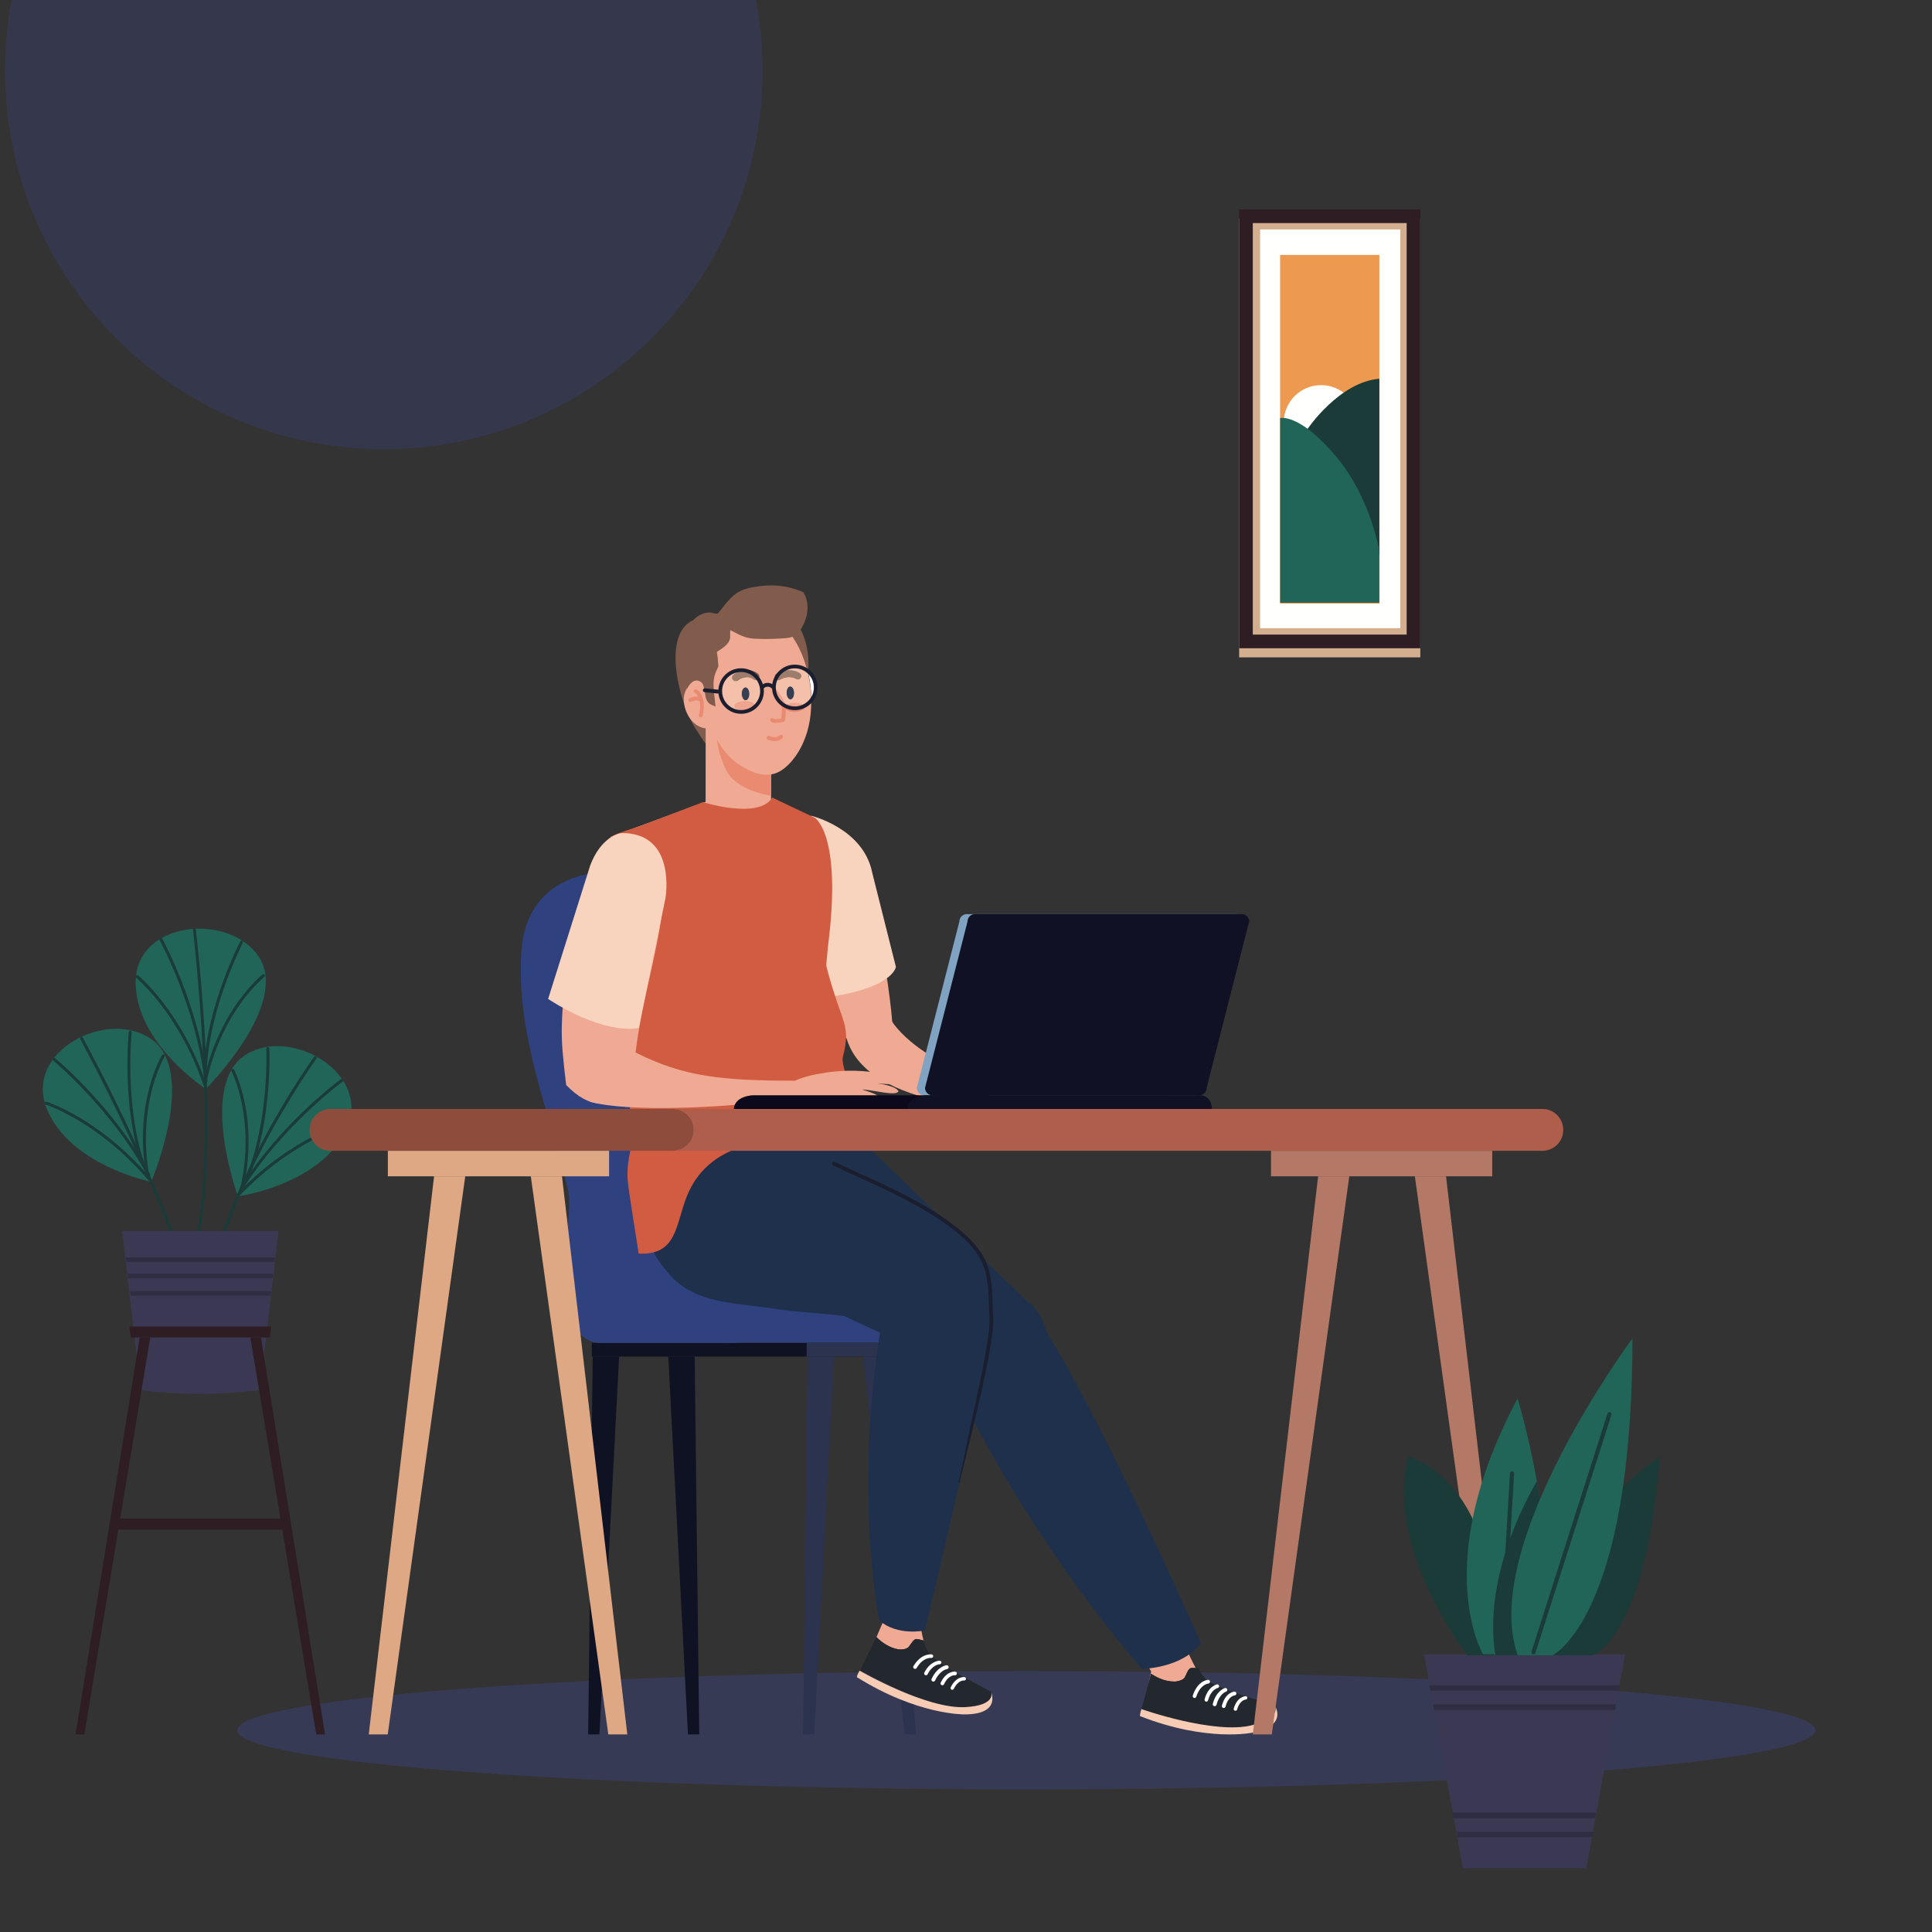 <?xml version="1.0" encoding="UTF-8"?>
<svg width="2122px" height="2122px" viewBox="0 0 2122 2122" version="1.1" xmlns="http://www.w3.org/2000/svg" xmlns:xlink="http://www.w3.org/1999/xlink">
    <rect x="0" y="0" width="2122" height="2122" fill="#333333" stroke="none"/>
    <title>1907_U1RVRElPIEtBVCA1MDMtMzQ</title>
    <g id="1907_U1RVRElPIEtBVCA1MDMtMzQ" stroke="none" stroke-width="1" fill="none" fill-rule="evenodd">
        <path d="M260.56,1900.335 C260.56,1936.235 648.581,1965.335 1127.224,1965.335 C1605.871,1965.335 1993.887,1936.235 1993.887,1900.335 C1993.887,1864.435 1605.871,1835.335 1127.224,1835.335 C648.581,1835.335 260.56,1864.435 260.56,1900.335" id="Fill-60" fill-opacity="0.2" fill="#4756DF"></path>
        <path d="M5.56,77.335 C5.56,307.096 191.811,493.335 421.56,493.335 C651.312,493.335 837.56,307.096 837.56,77.335 C837.56,-152.426 651.312,-338.665 421.56,-338.665 C191.811,-338.665 5.56,-152.426 5.56,77.335" id="Fill-60" fill-opacity="0.15" fill="#4756DF"></path>
        <g id="tree-stand" transform="translate(47, 1020)">
            <path d="M119.051,278 C119.051,278 29.305,260.208 4.258,197.411 C-20.787,134.611 70.786,87.512 119.051,121.234 C170.687,157.309 119.051,278 119.051,278" id="Fill-185" fill="#216458"></path>
            <path d="M172.368,442 C171.574,442 170.878,441.418 170.758,440.612 C162.137,382.455 127.377,298.775 99.74,238.82 C69.767,173.803 41.479,121.917 41.197,121.402 C40.77,120.613 41.06,119.627 41.851,119.198 C42.639,118.769 43.628,119.061 44.059,119.847 C44.341,120.365 72.682,172.349 102.7,237.463 C130.426,297.613 165.303,381.599 173.983,440.139 C174.111,441.025 173.5,441.85 172.608,441.98 L172.368,442" id="Fill-186" fill="#1A3B37"></path>
            <path d="M116.372,272 C115.793,272 115.229,271.69 114.936,271.143 C75.794,198.273 12.23,145.408 11.593,144.883 C10.9,144.314 10.799,143.286 11.372,142.591 C11.945,141.898 12.97,141.8 13.666,142.373 C14.308,142.901 78.351,196.154 117.805,269.604 C118.232,270.394 117.933,271.383 117.14,271.807 C116.897,271.939 116.632,272 116.372,272" id="Fill-187" fill="#1A3B37"></path>
            <path d="M117.375,277 C116.912,277 116.454,276.805 116.133,276.426 C87.622,242.89 58.418,222.042 38.943,210.459 C17.832,197.903 3.279,193.221 3.137,193.174 C2.28,192.903 1.805,191.989 2.076,191.133 C2.35,190.28 3.262,189.806 4.119,190.076 C4.719,190.266 19.093,194.883 40.5,207.601 C60.215,219.315 89.77,240.4 118.614,274.323 C119.194,275.006 119.111,276.032 118.427,276.612 C118.12,276.872 117.746,277 117.375,277" id="Fill-188" fill="#1A3B37"></path>
            <path d="M109.413,258 C108.752,258 108.137,257.573 107.911,256.896 C86.532,192.499 94.399,114.236 94.478,113.454 C94.573,112.56 95.352,111.912 96.225,112.01 C97.096,112.105 97.728,112.907 97.635,113.801 C97.554,114.577 89.766,192.144 110.916,255.846 C111.196,256.698 110.753,257.623 109.925,257.913 L109.413,258" id="Fill-189" fill="#1A3B37"></path>
            <path d="M114.799,270 C114.015,270 113.323,269.438 113.192,268.643 C106.46,228.058 111.635,194.955 117.157,174.328 C123.155,151.928 130.651,139.317 130.968,138.791 C131.427,138.021 132.429,137.771 133.205,138.23 C133.978,138.689 134.23,139.682 133.771,140.452 C133.695,140.577 126.151,153.291 120.276,175.293 C114.858,195.587 109.787,228.164 116.412,268.117 C116.558,269.001 115.958,269.833 115.068,269.981 L114.799,270" id="Fill-190" fill="#1A3B37"></path>
            <path d="M214.239,294 C214.239,294 304.749,281.606 333.413,220.622 C362.081,159.635 273.574,107.366 223.476,138.055 C169.88,170.887 214.239,294 214.239,294" id="Fill-191" fill="#216458"></path>
            <path d="M179.628,437 L179.608,437 C178.709,436.989 177.989,436.252 178,435.354 C178.357,405.358 184.9,371.185 197.451,333.79 C207.474,303.923 221.334,271.932 238.64,238.711 C268.098,182.167 297.759,141.079 298.055,140.671 C298.582,139.943 299.601,139.784 300.327,140.309 C301.056,140.836 301.218,141.855 300.69,142.58 C300.394,142.988 270.85,183.913 241.504,240.257 C214.461,292.177 182.053,368.177 181.252,435.393 C181.241,436.286 180.515,437 179.628,437" id="Fill-192" fill="#1A3B37"></path>
            <path d="M217.623,288 C217.333,288 217.038,287.922 216.773,287.758 C216.01,287.292 215.77,286.294 216.241,285.533 C259.852,214.912 326.75,165.8 327.419,165.311 C328.143,164.783 329.16,164.944 329.686,165.666 C330.216,166.389 330.06,167.403 329.333,167.928 C328.67,168.414 262.273,217.17 219.008,287.231 C218.698,287.725 218.166,288 217.623,288" id="Fill-193" fill="#1A3B37"></path>
            <path d="M215.631,293 C215.226,293 214.82,292.85 214.502,292.549 C213.853,291.928 213.831,290.901 214.451,290.255 C245.312,258.149 276.127,238.881 296.542,228.369 C318.709,216.956 333.361,213.206 333.97,213.05 C334.84,212.83 335.729,213.359 335.95,214.227 C336.171,215.096 335.642,215.978 334.77,216.198 C334.622,216.235 319.788,220.043 297.929,231.306 C277.76,241.704 247.317,260.757 216.806,292.496 C216.487,292.83 216.059,293 215.631,293" id="Fill-194" fill="#1A3B37"></path>
            <path d="M224.654,275 L224.029,274.88 C223.182,274.539 222.779,273.589 223.123,272.756 C248.999,210.422 245.554,132.49 245.517,131.707 C245.475,130.81 246.18,130.047 247.092,130.002 C247.993,129.955 248.783,130.654 248.826,131.553 C248.865,132.339 252.35,210.976 226.189,273.988 C225.928,274.62 225.308,275 224.654,275" id="Fill-195" fill="#1A3B37"></path>
            <path d="M218.515,287 L218.154,286.961 C217.273,286.76 216.723,285.891 216.919,285.017 C225.93,245.468 222.807,212.602 218.6,191.994 C214.035,169.654 207.252,156.501 207.185,156.37 C206.767,155.574 207.081,154.596 207.881,154.181 C208.683,153.771 209.668,154.081 210.086,154.874 C210.369,155.418 217.113,168.468 221.775,191.214 C226.067,212.159 229.262,245.557 220.109,285.735 C219.938,286.487 219.264,287 218.515,287" id="Fill-196" fill="#1A3B37"></path>
            <path d="M179.136,176 C179.136,176 102.078,126.293 102,58.865 C101.919,-8.562 204.715,-18.276 237.209,30.821 C271.971,83.35 179.136,176 179.136,176" id="Fill-197" fill="#216458"></path>
            <path d="M168.343,348 L167.972,347.955 C167.109,347.749 166.579,346.875 166.783,346.003 C180.138,288.824 178.946,198.304 175.598,132.438 C171.965,61.011 165.08,2.4 165.011,1.816 C164.907,0.924 165.533,0.117 166.412,0.011 C167.28,-0.092 168.084,0.54 168.189,1.429 C168.257,2.013 175.159,60.736 178.795,132.271 C182.153,198.348 183.34,289.197 169.9,346.75 C169.724,347.499 169.068,348 168.343,348" id="Fill-198" fill="#1A3B37"></path>
            <path d="M179.358,169 C178.537,169 177.829,168.39 177.733,167.56 C168.309,85.585 128.603,13.126 128.201,12.407 C127.768,11.619 128.058,10.633 128.85,10.201 C129.643,9.769 130.641,10.056 131.074,10.844 C131.479,11.571 171.492,84.563 180.989,167.192 C181.093,168.084 180.446,168.889 179.547,168.989 L179.358,169" id="Fill-199" fill="#1A3B37"></path>
            <path d="M178.371,174 C177.689,174 177.055,173.571 176.826,172.894 C162.747,131.236 143.316,101.099 129.495,83.15 C114.517,63.697 102.713,53.976 102.596,53.878 C101.9,53.31 101.799,52.288 102.37,51.594 C102.94,50.901 103.963,50.801 104.659,51.366 C105.148,51.764 116.808,61.36 132.005,81.075 C145.999,99.232 165.673,129.721 179.914,171.858 C180.202,172.708 179.743,173.63 178.891,173.914 L178.371,174" id="Fill-200" fill="#1A3B37"></path>
            <path d="M178.617,154 L178.533,154 C177.642,153.952 176.958,153.187 177.002,152.289 C180.436,84.312 216.594,14.565 216.959,13.867 C217.377,13.073 218.355,12.768 219.141,13.19 C219.928,13.609 220.23,14.596 219.812,15.39 C219.452,16.08 183.623,85.209 180.228,152.454 C180.184,153.326 179.472,154 178.617,154" id="Fill-201" fill="#1A3B37"></path>
            <path d="M178.614,168 L178.268,167.961 C177.396,167.768 176.845,166.897 177.039,166.018 C185.813,125.579 202.812,96.311 215.527,78.876 C229.335,59.949 240.91,50.729 241.397,50.346 C242.097,49.791 243.11,49.917 243.658,50.628 C244.206,51.337 244.082,52.364 243.381,52.919 C243.262,53.011 231.599,62.315 218.046,80.923 C205.544,98.087 188.829,126.9 180.188,166.718 C180.022,167.479 179.355,168 178.614,168" id="Fill-202" fill="#1A3B37"></path>
            <path d="M259,332 L253.428,379.353 L252.87,384.141 L238.46,506.725 C191.9,512.607 148.447,512.24 107.54,506.725 L87,332 L259,332" id="Fill-203" fill="#3A3852"></path>
            <polyline id="Fill-204" fill="#2E2D41" points="255 361 254.443 366 91.557 366 91 361 255 361"></polyline>
            <polyline id="Fill-205" fill="#2E2D41" points="253.012 379 252.457 384 93.546 384 92.988 379 253.012 379"></polyline>
            <polyline id="Fill-206" fill="#2E2D41" points="251.024 398 250.465 403 96.526 403 95.97 398 251.024 398"></polyline>
            <polyline id="Fill-207" fill="#2E1D23" points="249.335 449 96.659 449 95 437 251 437 249.335 449"></polyline>
            <polyline id="Fill-208" fill="#2E1D23" points="266.955 660 79.042 660 77 648 269 648 266.955 660"></polyline>
            <polyline id="Fill-209" fill="#2E1D23" points="106.385 449 36 885 45.66 885 118 449 106.385 449"></polyline>
            <polyline id="Fill-210" fill="#2E1D23" points="239.617 449 310 885 300.337 885 228 449 239.617 449"></polyline>
        </g>
        <g id="man" transform="translate(1028.5, 1274) scale(-1, 1) translate(-1028.5, -1274) translate(340, 643)">
            <path d="M1095.761,792.421 C1106.759,768.803 1086.874,690.128 1093.016,664.192 C1113.544,577.467 1150.329,494.728 1144.352,402.393 C1140.889,348.97 1107.789,320.812 1061.482,315.41 C1014.532,309.931 936.354,308.637 892.759,330.397 C813.616,369.894 842.858,465.977 865.859,531.078 C874.746,556.256 884.985,582.094 891.061,608.104 C896.873,633.042 903.831,668.77 893.979,693.849 C889.288,705.786 872.462,728.15 863.905,752.543 C863.905,752.543 907.45,769.017 893.979,808.062 C893.979,808.062 1083.42,823.777 1095.761,792.421" id="Fill-1" fill="#2F417F"></path>
            <path d="M716.548,832 L913.024,832 C932.335,832 948,814.096 948,792.005 C948,769.915 932.335,752.002 913.024,752.002 L716.548,752.002 C716.548,752.002 670.379,750.927 673.117,797.714 C673.117,797.714 674.915,832 716.548,832" id="Fill-2" fill="#2F417F"></path>
            <polygon id="Fill-3" fill="#0F1222" points="740 847 1067 847 1067 832 740 832"></polygon>
            <polygon id="Fill-4" fill="#2C334F" points="740 847 831 847 831 832 740 832"></polygon>
            <polyline id="Fill-5" fill="#2C334F" points="739.856 847 711 1262 723.424 1262 769 847 739.856 847"></polyline>
            <polyline id="Fill-6" fill="#2C334F" points="801 847 822.635 1262 835 1262 829.997 847 801 847"></polyline>
            <polyline id="Fill-7" fill="#0F1222" points="1037 847 1058.635 1262 1071 1262 1066.005 847 1037 847"></polyline>
            <polyline id="Fill-8" fill="#0F1222" points="983 847 961.365 1262 949 1262 954.003 847 983 847"></polyline>
            <path d="M1092,792.004 C1092,814.095 1076.332,832 1057.02,832 L910.98,832 C891.668,832 876,814.095 876,792.004 C876,769.913 891.668,752 910.98,752 L1057.02,752 C1076.332,752 1092,769.913 1092,792.004" id="Fill-9" fill="#2F417F"></path>
            <path d="M827.872,564 L981.718,564 L1046,275.992 L929.263,233 L874.628,233 L816.681,264.165 C816.681,264.165 802.169,297.298 806.976,331.934 L827.872,564" id="Fill-10" fill="#F0AA93"></path>
            <path d="M832.966,352.92 C843.104,291.219 812.052,288.014 812.052,288.014 C777.11,279.077 760.865,332.154 760.865,332.154 C760.865,332.154 735.672,449.558 736.003,502.184 C736.003,502.184 773.047,525.147 790.543,492.353 L832.966,352.92" id="Fill-11" fill="#F0AA93"></path>
            <path d="M821.89,454 L840.863,350.495 C840.863,350.495 874.005,284.757 825.945,253 C825.945,253 768.564,266.707 758.971,315.617 L733,418.938 C733,418.938 735.604,444.671 821.89,454" id="Fill-12" fill="#F8D4BE"></path>
            <path d="M477,1149.915 L452.592,1193.023 L460.345,1228.998 C460.345,1228.998 399.367,1256.159 350.974,1250.126 C308.542,1244.846 322.041,1230.686 322.041,1230.686 L342.282,1223.263 C342.282,1223.263 383.838,1212.049 394.31,1203.525 C402.935,1196.499 428.764,1134.92 431.238,1127 L477,1149.915" id="Fill-13" fill="#F0AA93"></path>
            <path d="M427.326,1203.959 C423.939,1203.992 417.735,1202.562 415.731,1199.364 C414.046,1196.644 412.071,1189.469 408.885,1189.124 C406.145,1188.852 403.438,1189.091 400.719,1189.239 C397.928,1194.778 394.781,1199.71 391.507,1202.356 C381.022,1210.814 341.595,1222.567 341.595,1222.567 L317.067,1230.079 C317.067,1230.079 308.184,1243.237 341.671,1251.662 C383.179,1262.1 463,1234.205 463,1234.205 L452.685,1195.37 C445.107,1200.433 436.41,1203.868 427.326,1203.959" id="Fill-14" fill="#23282E"></path>
            <path d="M427.326,1203.959 C423.939,1203.992 417.735,1202.562 415.731,1199.364 C414.046,1196.644 412.071,1189.469 408.885,1189.124 C406.145,1188.852 403.438,1189.091 400.719,1189.239 C397.928,1194.778 394.781,1199.71 391.507,1202.356 C381.022,1210.814 341.595,1222.567 341.595,1222.567 L317.067,1230.079 C317.067,1230.079 308.184,1243.237 341.671,1251.662 C383.179,1262.1 463,1234.205 463,1234.205 L452.685,1195.37 C445.107,1200.433 436.41,1203.868 427.326,1203.959" id="Fill-15" fill="#23282E"></path>
            <path d="M463.283,1234.181 C463.283,1234.181 383.31,1262.45 341.723,1251.872 C308.173,1243.335 317.073,1230 317.073,1230 C317.073,1230 301.382,1252.214 340.91,1260.002 C340.91,1260.002 391.033,1270.896 465,1241.811 C465,1241.811 464.791,1237.813 463.283,1234.181" id="Fill-16" fill="#F6CCB5"></path>
            <path d="M405.77,1221.832 C406.736,1221.411 407.233,1220.275 406.893,1219.241 C401.422,1202.742 390.557,1202.027 390.098,1202.002 C388.995,1201.952 388.05,1202.835 388.003,1203.988 C387.947,1205.132 388.794,1206.108 389.901,1206.158 C390.311,1206.2 398.579,1206.966 403.09,1220.595 C403.453,1221.689 404.593,1222.253 405.641,1221.891 L405.77,1221.832" id="Fill-17" fill="#FFFFFE"></path>
            <path d="M392.784,1225.838 C393.686,1225.458 394.192,1224.457 393.932,1223.473 C390.306,1209.355 380.824,1207.138 380.422,1207.047 C379.338,1206.807 378.278,1207.51 378.046,1208.594 C377.812,1209.677 378.493,1210.752 379.56,1210.992 C379.888,1211.067 387.093,1212.919 390.066,1224.49 C390.345,1225.565 391.439,1226.21 392.505,1225.937 L392.784,1225.838" id="Fill-18" fill="#FFFFFE"></path>
            <path d="M383.701,1230.827 C384.657,1230.438 385.203,1229.41 384.93,1228.39 C381.108,1213.978 372.099,1211.201 371.717,1211.088 C370.597,1210.756 369.413,1211.396 369.088,1212.488 C368.758,1213.59 369.385,1214.739 370.501,1215.071 C370.823,1215.176 377.672,1217.492 380.839,1229.442 C381.132,1230.551 382.281,1231.223 383.414,1230.932 L383.701,1230.827" id="Fill-19" fill="#FFFFFE"></path>
            <path d="M373.732,1232.836 C374.663,1232.446 375.203,1231.417 374.928,1230.405 C371.115,1215.691 361.595,1215.028 361.187,1215.003 C360.038,1214.945 359.063,1215.816 359.002,1216.968 C358.953,1218.097 359.808,1219.067 360.939,1219.142 C361.276,1219.175 367.921,1219.88 370.92,1231.45 C371.212,1232.554 372.34,1233.217 373.449,1232.935 L373.732,1232.836" id="Fill-20" fill="#FFFFFE"></path>
            <path d="M360.813,1235.861 C361.69,1235.507 362.182,1234.596 361.937,1233.693 C358.366,1220.607 349.421,1220.026 349.044,1220.002 C347.966,1219.954 347.061,1220.744 347.002,1221.752 C346.953,1222.776 347.767,1223.622 348.821,1223.687 C349.131,1223.711 355.365,1224.332 358.193,1234.628 C358.453,1235.611 359.508,1236.192 360.541,1235.942 L360.813,1235.861" id="Fill-21" fill="#FFFFFE"></path>
            <path d="M707.173,1133.459 C706.247,1141.704 703.005,1165.894 695.859,1174.436 C687.167,1184.799 650.663,1203.96 650.663,1203.96 L632.161,1215.116 C632.161,1215.116 621.572,1231.598 664.358,1228.646 C713.161,1225.28 768,1186.949 768,1186.949 L742.28,1127 L707.173,1133.459" id="Fill-22" fill="#F0AA93"></path>
            <path d="M731.311,1168.349 C727.994,1169.027 721.657,1168.804 719.089,1166.032 C716.917,1163.665 713.608,1156.945 710.415,1157.226 C707.691,1157.474 705.082,1158.228 702.448,1158.89 C700.786,1164.906 698.654,1170.385 695.963,1173.62 C687.313,1183.99 650.986,1203.165 650.986,1203.165 L628.431,1215.288 C628.431,1215.288 622.257,1229.994 656.64,1231.906 C699.247,1234.265 772,1191.413 772,1191.413 L754.47,1155 C748.026,1161.455 740.175,1166.512 731.311,1168.349" id="Fill-23" fill="#23282E"></path>
            <path d="M731.311,1168.349 C727.994,1169.027 721.657,1168.804 719.089,1166.032 C716.917,1163.665 713.608,1156.945 710.415,1157.226 C707.691,1157.474 705.082,1158.228 702.448,1158.89 C700.786,1164.906 698.654,1170.385 695.963,1173.62 C687.313,1183.99 650.986,1203.165 650.986,1203.165 L628.431,1215.288 C628.431,1215.288 622.257,1229.994 656.64,1231.906 C699.247,1234.265 772,1191.413 772,1191.413 L754.47,1155 C748.026,1161.455 740.175,1166.512 731.311,1168.349" id="Fill-24" fill="#23282E"></path>
            <path d="M772.87,1192 C772.87,1192 699.673,1234.347 656.807,1232.016 C622.214,1230.127 628.426,1215.594 628.426,1215.594 C628.426,1215.594 617.235,1239.965 657.552,1239.998 C657.552,1239.998 708.856,1241.036 776,1199.025 C776,1199.025 775.031,1195.206 772.87,1192" id="Fill-25" fill="#F6CCB5"></path>
            <path d="M713.097,1189.66 C713.98,1189.075 714.269,1187.928 713.724,1187.022 C705.179,1172.619 694.208,1173.999 693.746,1174.063 C692.633,1174.223 691.857,1175.234 692.022,1176.324 C692.187,1177.399 693.21,1178.153 694.332,1178 C694.744,1177.952 703.133,1177.11 710.194,1189.003 C710.755,1189.957 712,1190.278 712.974,1189.74 L713.097,1189.66" id="Fill-26" fill="#FFFFFE"></path>
            <path d="M701.101,1196.662 C701.928,1196.129 702.245,1195.072 701.794,1194.185 C695.438,1181.347 685.506,1181.009 685.08,1181 C683.944,1180.976 683.026,1181.848 683.001,1182.929 C682.975,1184.01 683.869,1184.914 684.972,1184.938 C685.323,1184.954 692.899,1185.358 698.119,1195.887 C698.604,1196.863 699.823,1197.275 700.842,1196.807 L701.101,1196.662" id="Fill-27" fill="#FFFFFE"></path>
            <path d="M693.045,1203.628 C693.916,1203.053 694.256,1201.903 693.792,1200.937 C687.194,1187.11 677.733,1186.052 677.334,1186.01 C676.156,1185.894 675.119,1186.768 675.011,1187.935 C674.894,1189.109 675.741,1190.142 676.911,1190.267 C677.251,1190.317 684.472,1191.325 689.949,1202.786 C690.447,1203.852 691.725,1204.302 692.779,1203.786 L693.045,1203.628" id="Fill-28" fill="#FFFFFE"></path>
            <path d="M683.101,1207.665 C683.917,1207.111 684.249,1206.036 683.796,1205.129 C677.391,1191.856 668.132,1192.995 667.744,1193.043 C666.636,1193.204 665.86,1194.215 666.021,1195.314 C666.175,1196.406 667.186,1197.16 668.278,1197.024 C668.609,1196.992 675.119,1196.438 680.149,1206.862 C680.626,1207.858 681.839,1208.283 682.85,1207.801 L683.101,1207.665" id="Fill-29" fill="#FFFFFE"></path>
            <path d="M672.158,1212.687 C672.935,1212.171 673.227,1211.163 672.81,1210.311 C666.773,1197.916 658.022,1198.989 657.646,1199.046 C656.594,1199.194 655.876,1200.144 656.018,1201.16 C656.177,1202.184 657.128,1202.889 658.164,1202.758 C658.464,1202.725 664.61,1202.192 669.378,1211.942 C669.829,1212.867 670.964,1213.261 671.908,1212.818 L672.158,1212.687" id="Fill-30" fill="#FFFFFE"></path>
            <path d="M833.812,113.924 C846.577,145.048 870.041,95.316 872.52,82.42 C874.9,70.029 875.526,57.013 865.651,48.184 C860.841,43.864 848.504,39.818 842.476,43.343 C837.468,46.253 835.113,53.557 833.342,58.706 C827.767,75.024 827.182,97.804 833.812,113.924" id="Fill-31" fill="#815B4B"></path>
            <path d="M946.449,167.441 C947.933,164.987 952.292,158.556 953.311,156.968 C970.309,130.329 989.834,57.435 957.969,39.31 C919.772,17.571 909.968,84.229 904.565,102.278 C898.308,123.136 892.78,145.813 898.208,167.287 C900.255,175.388 906.537,188.236 915.471,188.956 C925.358,189.767 939.364,179.134 946.449,167.441" id="Fill-32" fill="#815B4B"></path>
            <path d="M965.996,124.459 C966.18,136.515 959.439,150.179 948.516,155.178 C933.712,161.981 928.008,148.486 928,135.274 C927.983,124.635 932.692,106.297 944.828,102.518 C956.278,98.957 965.846,114.567 965.996,124.459" id="Fill-33" fill="#F0AA93"></path>
            <polyline id="Fill-34" fill="#F0AA93" points="941.926 153 870 153.056 870.083 242 942 241.944 941.926 153"></polyline>
            <path d="M919.587,202.666 C926.745,187.475 930.997,172.106 929.799,153 L870,153.049 L870.066,231 C888.847,228.08 911.97,218.843 919.587,202.666" id="Fill-35" fill="#EA8A71"></path>
            <path d="M935.171,156.971 C928.322,174.205 918.964,188.354 902.724,198.336 C886.831,208.093 870.409,213.094 855.052,200.455 C842.839,190.39 834.917,175.716 830.469,160.923 C820.228,126.868 827.985,79.719 849.655,52.265 C873.438,22.099 919.443,28.779 937.251,62.401 C951.741,89.776 946.237,129.14 935.171,156.971" id="Fill-36" fill="#F0AA93"></path>
            <path d="M947.489,145 C946.608,145 945.807,144.411 945.559,143.507 C941.987,130.508 944.718,118.2 952.062,114.237 C953.031,113.709 954.257,114.092 954.769,115.089 C955.282,116.087 954.913,117.325 953.936,117.852 C948.434,120.821 946.448,131.604 949.411,142.403 C949.716,143.49 949.091,144.62 948.026,144.924 L947.489,145" id="Fill-37" fill="#EA8A71"></path>
            <path d="M958.991,128 L958.206,127.827 C955.159,126.429 951.151,125.637 949.075,127.029 C948.145,127.652 946.894,127.356 946.309,126.348 C945.716,125.343 946.004,124.017 946.942,123.387 C951.367,120.416 957.893,123.011 959.777,123.878 C960.803,124.345 961.276,125.608 960.835,126.697 C960.514,127.512 959.769,128 958.991,128" id="Fill-38" fill="#EA8A71"></path>
            <path d="M852.995,118.111 C852.899,121.979 851.036,125.064 848.82,124.999 C846.62,124.928 844.908,121.758 845.004,117.89 C845.1,114.029 846.972,110.944 849.18,111.001 C851.396,111.065 853.099,114.249 852.995,118.111" id="Fill-39" fill="#1A1E2F"></path>
            <path d="M901.997,119.115 C901.885,122.977 900.03,126.064 897.808,125.999 C895.61,125.942 893.908,122.756 894.004,118.893 C894.084,115.023 895.97,111.944 898.168,112.001 C900.382,112.059 902.085,115.251 901.997,119.115" id="Fill-40" fill="#1A1E2F"></path>
            <path d="M909.999,132.296 C909.926,135.057 904.939,137.161 898.877,136.99 C892.799,136.825 887.927,134.457 888.001,131.695 C888.075,128.948 893.053,126.845 899.123,127.009 C905.201,127.181 910.057,129.541 909.999,132.296" id="Fill-41" fill="#EA8A74"></path>
            <path d="M854.999,134.304 C854.925,137.059 849.937,139.161 843.865,138.99 C837.793,138.826 832.927,136.464 833.001,133.702 C833.066,130.947 838.055,128.845 844.127,129.009 C850.199,129.174 855.065,131.549 854.999,134.304" id="Fill-42" fill="#EA8A74"></path>
            <path d="M862.332,104 C861.712,104 861.091,103.842 860.528,103.507 C852.551,98.849 845.496,100.723 842.59,102.562 C840.859,103.657 838.605,103.092 837.544,101.317 C836.483,99.536 837.021,97.203 838.752,96.108 C844.059,92.745 853.898,90.936 864.137,96.925 C865.9,97.947 866.521,100.258 865.525,102.083 C864.855,103.314 863.606,104 862.332,104" id="Fill-43" fill="#815B4B"></path>
            <path d="M908.331,105 C907.465,105 906.599,104.692 905.904,104.055 C901.892,100.398 893.605,99.101 888.938,102.895 C887.345,104.19 885.04,103.905 883.79,102.265 C882.531,100.619 882.809,98.242 884.394,96.946 C892.232,90.582 904.351,92.543 910.75,98.371 C912.279,99.752 912.426,102.144 911.077,103.718 C910.358,104.564 909.345,105 908.331,105" id="Fill-44" fill="#815B4B"></path>
            <path d="M865.391,151 C863.306,151 860.821,150.596 858.151,150.108 C857.481,149.984 856.904,149.873 856.472,149.81 C855.488,149.671 854.742,148.891 854.666,147.93 L854.462,145.41 C853.979,139.807 853.428,133.464 855.353,128.25 C856.701,124.581 858.982,121.504 861.178,118.531 C862.983,116.088 864.696,113.776 865.875,111.222 C866.35,110.178 867.613,109.718 868.673,110.178 C869.741,110.638 870.216,111.848 869.741,112.885 C868.401,115.823 866.485,118.413 864.628,120.919 C862.5,123.795 860.499,126.503 859.346,129.621 C857.735,134.007 858.235,139.882 858.685,145.069 L858.761,146.043 L858.948,146.072 C863.696,146.949 866.451,147.136 867.189,146.629 C867.842,145.681 869.122,145.487 870.089,146.12 C871.064,146.753 871.276,148.069 870.631,149.01 C869.597,150.486 867.74,151 865.391,151" id="Fill-45" fill="#EA8A71"></path>
            <path d="M866.064,171 C862.834,171 860.015,169.951 857.725,167.863 C856.859,167.075 856.752,165.691 857.494,164.769 C858.235,163.846 859.537,163.74 860.403,164.526 C863.864,167.677 868.734,166.652 872.203,165.239 C873.274,164.806 874.452,165.374 874.864,166.505 C875.268,167.637 874.741,168.904 873.678,169.337 C870.95,170.447 868.396,171 866.064,171" id="Fill-46" fill="#EA8A71"></path>
            <path d="M959.265,63.882 C961.116,75.711 962.173,87.666 962.689,99.62 C962.894,104.306 961.747,110.842 963,115.376 C961.542,110.102 954.219,99.683 946.209,106.859 C942.875,109.858 942.957,121.945 940.917,125.76 C938.992,129.339 938.124,130.349 931.055,133 C933.709,109.007 935.38,103.616 928,89.011 C928,89.011 929.704,24.149 959.265,63.882" id="Fill-47" fill="#815B4B"></path>
            <path d="M658.894,859.68 C855.343,780.569 933.496,722.33 933.496,722.33 C988.485,619.404 879.53,566.45 879.53,566.45 C812.335,551.319 769.113,611.21 769.113,611.21 L589.081,785.977 C589.081,785.977 557.626,806.428 569.801,850.44 C581.976,894.451 569.801,850.44 569.801,850.44 C569.801,850.44 591.109,884.583 658.894,859.68" id="Fill-48" fill="#1E304B"></path>
            <path d="M751.548,1136.669 C730.946,1154.514 701.028,1147.737 701.028,1147.737 C682.118,1063.918 631.268,866.078 627.204,773.558 C627.204,773.558 622.208,742.936 661.648,711.827 C765.174,630.17 895.735,603.551 895.735,603.551 C895.735,603.551 996.668,582.965 1010.739,691.802 C1013.712,714.773 990.648,749.878 974.76,763.852 C954.265,781.887 927.857,786.674 901.598,789.91 C885.429,791.907 869.302,793.88 853.2,796.331 C842.936,797.891 756.594,803.157 748.609,810.718 C748.609,810.718 779.558,967.107 751.548,1136.669" id="Fill-49" fill="#1E304B"></path>
            <path d="M807.58,396.111 L823.052,561.124 C854.094,576.897 871.504,566.854 919.519,566.79 C934.859,566.774 980.359,575.178 987.031,559.061 C991.08,549.267 1002.494,528.642 1002.148,518.245 C1001.793,507.824 1013.207,490.919 1014.065,480.513 C1014.906,470.125 1014.717,459.801 1019.805,450.465 C1029.281,433.07 1029.149,407.319 1033.463,387.787 C1037.842,367.965 1040.811,358.139 1040.827,337.755 C1040.827,326.925 1050.122,314.8 1052.777,304.267 C1055.598,293.075 1054.015,279.577 1042.963,274.522 C1033.141,270.023 1021.958,267.219 1011.772,263.459 L944.805,237.997 C944.805,237.997 883.644,257.489 868.758,233 L822.285,255.107 C822.285,255.107 791.679,272.392 807.58,396.111" id="Fill-50" fill="#D25C41"></path>
            <path d="M1013.995,354.858 C1013.995,354.858 1021.009,420.097 1015.566,455.451 C1012.547,475.106 1016.121,491.275 1020.901,510.148 C1023.275,519.468 1027.891,528.675 1028,538.437 C1028.081,547.733 1025.517,556.98 1025.409,566.429 C1025.169,584.963 1021.092,603.035 1024.847,621.305 C1026.873,631.142 1028.271,641.376 1027.725,651.427 C1027.105,663.115 1017.03,722.451 1015.558,733.923 C973.317,735.798 975.228,702.934 962.672,671.11 C939.802,613.161 875.559,605.017 821.606,610.436 C807.561,611.848 783.765,615.879 770.961,607.14 C757.347,597.832 795.328,534.309 791.184,517.657 C786.652,499.435 786.156,489.866 792.218,472.974 C799.621,452.33 806.379,431.839 811.176,410.423 C815.32,391.904 819.522,373.892 833.988,360.459 C876.171,321.329 948.528,328.042 997.485,347.872 L1013.995,354.858" id="Fill-51" fill="#D25C41"></path>
            <path d="M1022.534,552.482 C1047.866,575.092 1069.338,575.092 1095.149,548.755 C1096.777,536.009 1098.091,523.215 1099.19,510.412 C1105.273,439.206 1075.842,321.264 1052.478,296.324 C1031.402,273.828 1005.046,280.909 991.987,309.359 C977.466,341.058 1006.74,435.185 1013.939,480.674 C1013.939,480.674 1020.005,510.673 1022.534,552.482" id="Fill-55" fill="#F0AA93"></path>
            <path d="M1115,454.209 L1068.653,307.269 C1057.174,277.072 1037.705,272 1033.76,272 C973.519,271.993 986.09,343.453 986.09,343.453 L1015.392,485.997 C1015.392,485.997 1049.714,495.786 1115,454.209" id="Fill-56" fill="#F8D4BE"></path>
            <path d="M673.77,864.909 C673.77,864.909 604.596,1023.406 462.996,1190 C462.996,1190 419.028,1189.769 398,1161.774 C398,1161.774 540.761,836.972 596.231,781 C596.231,781 678.906,785.462 673.77,864.909" id="Fill-58" fill="#1E304B"></path>
            <path d="M737.188,479 C737.188,479 707.822,529.045 601,552.314 L601,574.989 C601,574.989 763.201,577.68 787,497.99 C787,497.99 779.63,494.053 737.188,479" id="Fill-59" fill="#F0AA93"></path>
            <path d="M663.204,985.441 C654.734,950.462 624.254,834.474 626.079,804.49 C626.469,798.009 626.67,791.982 626.859,786.319 C627.895,755.079 630.84,735.163 660.599,709.727 C688.607,685.786 727.367,666.529 763.555,650.175 C776.528,644.313 788.784,638.774 800.033,633.209 C801.047,632.714 802.284,633.127 802.787,634.142 C803.29,635.166 802.87,636.404 801.855,636.908 C790.54,642.497 778.26,648.053 765.246,653.931 C729.313,670.17 690.766,689.35 663.204,712.92 C634.823,737.175 631.97,756.309 630.969,786.451 C630.78,792.156 630.579,798.215 630.186,804.737 C629.185,821.173 638.702,867.014 649.97,918.397 C654.725,940.079 659.07,963.651 664.234,984.958 C664.498,986.065 663.435,986.391 663.204,985.441 Z" id="Fill-60" fill="#1A1E2F"></path>
            <path d="M828.656,94 C823.963,98.303 821,104.619 821,111.662 C821,117.06 822.738,122.033 825.669,126 C825.861,116.445 826.99,106.733 829,97.33 C828.864,96.228 828.752,95.117 828.656,94" id="Fill-66" fill="#FFFFFE"></path>
            <path d="M830,93 C829.657,93.33 829.326,93.676 829,94.039 C829.07,95.032 829.151,96.02 829.25,97 C829.483,95.658 829.733,94.326 830,93" id="Fill-67" fill="#9C7C6B"></path>
            <path d="M844.152,89 C839.023,89 834.279,90.71 830.458,93.599 C830.082,95.075 829.73,96.558 829.403,98.052 C827.35,107.361 826.196,116.975 826,126.435 C828.029,129.102 830.622,131.311 833.591,132.877 C834.827,130.903 838.827,129.504 843.612,129.504 C843.833,129.503 844.054,129.506 844.283,129.513 C849.003,129.639 852.987,131.085 854.484,133 C854.5,132.992 854.517,132.983 854.533,132.974 C854.738,131.467 855.057,130.003 855.547,128.619 C856.848,124.91 859.049,121.799 861.167,118.793 C862.91,116.323 864.562,113.986 865.699,111.403 C865.953,110.816 866.444,110.412 867,110.249 C866.787,107.723 866.182,105.313 865.233,103.082 C864.53,104.028 863.433,104.548 862.313,104.548 C861.691,104.548 861.069,104.393 860.505,104.063 C856.783,101.929 853.265,101.19 850.271,101.188 C846.835,101.188 844.087,102.167 842.533,103.133 C841.927,103.506 841.265,103.683 840.61,103.683 C839.375,103.683 838.172,103.051 837.477,101.909 C836.414,100.156 836.954,97.861 838.688,96.784 C841.485,95.043 845.535,93.726 850.247,93.726 C853.363,93.726 856.766,94.304 860.276,95.718 C856.136,91.564 850.443,89 844.152,89 M848.529,125.178 C848.504,125.178 848.48,125.178 848.455,125.177 C846.206,125.107 844.455,121.975 844.553,118.153 C844.643,114.373 846.533,111.347 848.766,111.346 C848.782,111.346 848.807,111.347 848.823,111.347 C851.089,111.411 852.832,114.555 852.725,118.371 C852.627,122.153 850.762,125.178 848.529,125.178" id="Fill-68" fill="#F4C0AA"></path>
            <path d="M849.124,111 C846.94,111.001 845.092,114.064 845.004,117.89 C844.908,121.758 846.62,124.929 848.82,124.999 C848.844,125 848.868,125 848.892,125 C851.076,125 852.899,121.939 852.995,118.111 C853.099,114.249 851.396,111.065 849.18,111.001 C849.164,111.001 849.14,111 849.124,111" id="Fill-69" fill="#363E52"></path>
            <path d="M844.072,129 C839.262,129 835.242,130.402 834,132.382 C837.174,134.054 840.783,135 844.615,135 C848.356,135 851.884,134.101 855,132.505 C853.495,130.585 849.491,129.135 844.747,129.008 C844.516,129.002 844.294,128.999 844.072,129" id="Fill-70" fill="#EFA48F"></path>
            <path d="M850.643,93 C845.815,93 841.666,94.339 838.799,96.108 C837.022,97.203 836.469,99.536 837.558,101.317 C838.271,102.478 839.503,103.121 840.769,103.121 C841.439,103.121 842.118,102.941 842.739,102.562 C844.331,101.58 847.148,100.585 850.669,100.585 C853.737,100.587 857.341,101.339 861.155,103.507 C861.733,103.842 862.37,104 863.007,104 C864.156,104 865.279,103.471 866,102.51 C864.801,99.689 863.066,97.151 860.92,95.024 C857.324,93.587 853.837,93 850.643,93" id="Fill-71" fill="#9C7C6B"></path>
            <path d="M867,118 C866.412,118.838 865.814,119.66 865.226,120.472 C863.162,123.303 861.212,125.98 860,129 C863.258,126.066 865.718,122.28 867,118" id="Fill-72" fill="#F4C0AA"></path>
            <path d="M867.915,110 C867.339,110.165 866.831,110.574 866.568,111.168 C865.39,113.782 863.678,116.147 861.873,118.648 C859.678,121.69 857.398,124.838 856.051,128.592 C855.542,129.993 855.212,131.475 855,133 C856.924,132.031 858.695,130.81 860.28,129.381 C861.449,126.445 863.331,123.843 865.322,121.091 C865.89,120.301 866.466,119.502 867.034,118.688 C867.661,116.573 868,114.333 868,112.016 C868,111.337 867.975,110.665 867.915,110" id="Fill-73" fill="#EFA48C"></path>
            <path d="M903.004,93 C900.805,93 898.679,93.309 896.668,93.885 C896.759,93.883 896.849,93.882 896.939,93.882 C902.454,93.882 907.953,95.889 911.597,99.108 C913.131,100.451 913.279,102.778 911.925,104.309 C911.203,105.132 910.185,105.557 909.168,105.557 C908.298,105.557 907.428,105.257 906.73,104.637 C904.391,102.574 900.608,101.282 896.931,101.282 C894.272,101.282 891.662,101.958 889.692,103.509 C889.019,104.042 888.215,104.299 887.419,104.299 C886.328,104.299 885.244,103.818 884.522,102.896 C884.44,102.799 884.374,102.7 884.309,102.598 C881.592,106.374 880,111.001 880,116.003 C880,128.707 890.3,139 903.004,139 C915.708,139 926,128.707 926,116.003 C926,103.3 915.708,93 903.004,93 M898.778,126.256 C898.753,126.256 898.728,126.256 898.704,126.255 C896.447,126.199 894.699,123.086 894.797,119.311 C894.879,115.564 896.775,112.576 899.016,112.576 C899.032,112.576 899.057,112.576 899.073,112.576 C901.346,112.633 903.094,115.752 903.004,119.528 C902.897,123.263 901.026,126.256 898.778,126.256 M899.984,137.324 C899.754,137.324 899.524,137.321 899.295,137.315 C893.213,137.154 888.338,134.849 888.412,132.161 C888.478,129.585 893.107,127.59 898.876,127.59 C899.098,127.59 899.319,127.593 899.541,127.599 C905.622,127.766 910.481,130.064 910.423,132.746 C910.358,135.332 905.729,137.324 899.984,137.324" id="Fill-74" fill="#F4C0AA"></path>
            <path d="M898.112,112 C895.93,112 894.084,115.058 894.004,118.893 C893.908,122.756 895.61,125.942 897.808,125.999 C897.832,126 897.856,126 897.88,126 C900.07,126 901.893,122.937 901.997,119.115 C902.085,115.25 900.382,112.058 898.168,112 C898.152,112 898.128,112 898.112,112" id="Fill-75" fill="#363E52"></path>
            <path d="M898.459,127 C892.693,127 888.066,129.049 888.001,131.696 C887.927,134.457 892.799,136.825 898.877,136.991 C899.107,136.997 899.336,137 899.566,137 C905.308,137 909.934,134.953 909.999,132.297 C910.057,129.542 905.201,127.181 899.123,127.009 C898.902,127.003 898.68,127 898.459,127" id="Fill-76" fill="#EFA48F"></path>
            <path d="M896.833,93 C896.741,93 896.649,93.001 896.558,93.003 C891.429,94.485 887.027,97.69 884,101.959 C884.067,102.064 884.133,102.166 884.217,102.265 C884.951,103.213 886.051,103.708 887.16,103.708 C887.969,103.708 888.786,103.443 889.47,102.895 C891.471,101.301 894.123,100.606 896.824,100.606 C900.56,100.606 904.404,101.934 906.78,104.055 C907.489,104.692 908.373,105 909.257,105 C910.291,105 911.325,104.564 912.059,103.718 C913.434,102.144 913.284,99.752 911.725,98.372 C908.023,95.062 902.436,93 896.833,93" id="Fill-77" fill="#9C7C6B"></path>
            <path d="M843.996,91.087 C832.473,91.087 823.087,100.469 823.087,112.002 C823.087,123.534 832.473,132.913 843.996,132.913 C855.527,132.913 864.913,123.534 864.913,112.002 C864.913,100.469 855.527,91.087 843.996,91.087 Z M843.996,137 C830.212,137 819,125.786 819,112.002 C819,98.216 830.212,87 843.996,87 C857.78,87 869,98.216 869,112.002 C869,125.786 857.78,137 843.996,137 L843.996,137 Z" id="Fill-78" fill="#1A1E2F"></path>
            <path d="M903,95.087 C891.467,95.087 882.087,104.469 882.087,116.002 C882.087,127.533 891.467,136.913 903,136.913 C914.533,136.913 923.913,127.533 923.913,116.002 C923.913,104.469 914.533,95.087 903,95.087 Z M903,141 C889.214,141 878,129.786 878,116.002 C878,102.216 889.214,91 903,91 C916.786,91 928,102.216 928,116.002 C928,129.786 916.786,141 903,141 L903,141 Z" id="Fill-79" fill="#1A1E2F"></path>
            <path d="M879.966,114 C879.443,114 878.929,113.801 878.537,113.401 C874.081,108.909 869.886,112.581 869.412,113.014 C868.596,113.785 867.298,113.734 866.539,112.89 C865.78,112.049 865.829,110.744 866.645,109.963 C869.175,107.542 875.517,104.511 881.394,110.437 C882.194,111.244 882.202,112.561 881.418,113.381 C881.01,113.793 880.488,114 879.966,114" id="Fill-80" fill="#1A1E2F"></path>
            <path d="M926.035,119 C925.002,119 924.117,118.184 924.011,117.096 C923.896,115.931 924.715,114.892 925.838,114.775 L942.752,113.008 C943.801,112.907 944.875,113.737 944.989,114.902 C945.104,116.067 944.285,117.106 943.162,117.224 L926.248,118.99 L926.035,119" id="Fill-81" fill="#1A1E2F"></path>
            <path d="M836.475,46.656 C842.925,58.06 849.848,57.7 861.142,58.396 C869.936,58.936 880.022,59.012 889.338,58.432 C899.506,57.8 905.981,53.552 914.866,49.132 C915.57,55.568 913.426,58.66 918.452,64.44 C921.466,67.916 926.178,70.732 930.003,73.297 C937.729,78.472 947.848,70.76 954.232,64.744 C962.306,57.128 963.208,47.771 956.658,39.467 C953.677,35.684 950.15,33.099 945.629,31.295 C942.871,30.195 940.594,29.815 937.497,29.759 C935.626,29.723 930.384,31.415 929.233,31.007 L928.72,31.024 C924.257,25.447 919.644,19.407 914.668,14.207 C907.397,6.622 899.862,3.73 890.025,1.918 C870.839,-1.614 851.827,-0.642 833.817,7.982 C834.123,7.499 834.487,7.475 834.943,7.23 C834.943,7.23 822.862,22.595 836.475,46.656" id="Fill-82" fill="#815B4B"></path>
            <path d="M601,552.572 L557.49,545 L486.704,563.72 C486.704,563.72 478.523,575 498.01,575 L601,575 L601,552.572" id="Fill-83" fill="#F0AA93"></path>
            <path d="M1018.969,513 C965.699,539.911 923.643,543.87 844.639,543.997 L840,562.355 C919.819,575.015 1030.316,578.481 1068.697,567.087 C1070.295,542.514 1067.181,520.566 1018.969,513" id="Fill-84" fill="#F0AA93"></path>
            <path d="M850.773,548.738 C848.252,544.211 831.545,539.213 823.6,537.564 C801.858,533.05 782.779,531.806 761.649,534.183 C754.382,535 738.601,536.885 731.623,539.545 C727.366,541.171 719.422,541.87 720.033,546.939 C722.877,549.027 741.122,547.972 753.2,546.88 C735.443,549.453 730.822,553.573 730.152,555.778 C733.674,560.938 754.928,554.726 769.403,553.643 C774.074,553.285 741.205,560.674 756.292,564.076 C759.565,564.81 781.911,561.642 792.418,560.757 C791.169,561.661 776.678,566.788 776.851,568.039 C776.694,571.217 790.665,569.783 797.634,568.904 C807.042,567.728 860.735,566.58 850.773,548.738" id="Fill-85" fill="#F0AA93"></path>
            <path d="M1377,597.999 C1377,585.3 1366.751,575 1354.099,575 L977.901,575 C965.249,575 955,585.3 955,597.999 C955,610.706 965.249,621 977.901,621 L1354.099,621 C1366.751,621 1377,610.706 1377,597.999" id="Fill-86" fill="#8E4D3C"></path>
            <path d="M955.113,597.999 C955.113,585.3 965.356,575 978,575 L22.889,575 C10.246,575 0,585.3 0,597.999 C0,610.706 10.246,621 22.889,621 L978,621 C965.356,621 955.113,610.706 955.113,597.999" id="Fill-87" fill="#AE5E4B"></path>
            <polygon id="Fill-88" fill="#B47866" points="78 649 321 649 321 621 78 621"></polygon>
            <polyline id="Fill-89" fill="#B47866" points="77.869 1262 57 1262 128.754 649 163 649 77.869 1262"></polyline>
            <polyline id="Fill-90" fill="#B47866" points="320.138 1262 341 1262 269.249 649 235 649 320.138 1262"></polyline>
            <polygon id="Fill-91" fill="#DDA883" points="1048 649 1291 649 1291 621 1048 621"></polygon>
            <polyline id="Fill-92" fill="#DDA883" points="1048.865 1262 1028 1262 1099.751 649 1134 649 1048.865 1262"></polyline>
            <polyline id="Fill-93" fill="#DDA883" points="1291.129 1262 1312 1262 1240.246 649 1206 649 1291.129 1262"></polyline>
            <polygon id="Fill-94" fill="#152E41" points="513 575 836 575 836 562 513 562"></polygon>
            <polyline id="Fill-95" fill="#041420" points="435.777 575 684 575 662.229 400 414 400 435.777 575"></polyline>
            <polyline id="Fill-96" fill="#152E41" points="693 575 684.044 575 662 400 670.948 400 693 575"></polyline>
            <path d="M529,482.999 C529,494.046 537.959,503 549.001,503 C560.05,503 569,494.046 569,482.999 C569,471.953 560.05,463 549.001,463 C537.959,463 529,471.953 529,482.999" id="Fill-97" fill="#0F2131"></path>
            <path d="M710,551.879 C710,556.365 706.356,560 701.86,560 L405.883,560 C401.386,560 397.743,556.365 397.743,551.879 L351,369.121 C351,364.633 354.643,361 359.141,361 L655.122,361 C659.609,361 663.261,364.633 663.261,369.121 L710,551.879" id="Fill-98" fill="#80A3C2"></path>
            <path d="M630,560 L890.372,560 C890.372,560 910.016,560.608 911,575 L630,575 L630,560" id="Fill-99" fill="#0C091D"></path>
            <path d="M701,551.879 C701,556.365 697.393,560 692.935,560 L399.758,560 C395.302,560 391.691,556.365 391.691,551.879 L345,369.121 C345,364.633 348.611,361 353.067,361 L646.24,361 C650.698,361 654.313,364.633 654.313,369.121 L701,551.879" id="Fill-100" fill="#111125"></path>
            <path d="M386,575 L720,575 C719.026,560.608 699.406,560 699.406,560 L398.501,560 C398.501,560 386,560.128 386,575" id="Fill-101" fill="#111125"></path>
        </g>
        <g id="FRAME" transform="translate(1361, 230)">
            <polygon id="Fill-176" fill="#D3AE8F" points="0 492 199 492 199 10 0 10"></polygon>
            <polygon id="Fill-177" fill="#2E1D23" points="0 482 199 482 199 0 0 0"></polygon>
            <polygon id="Fill-178" fill="#D3AE8F" points="15 467 184 467 184 15 15 15"></polygon>
            <polygon id="Fill-179" fill="#FFFFFE" points="23 460 177 460 177 22 23 22"></polygon>
            <polygon id="Fill-180" fill="#ED994F" points="45 433 154 433 154 50 45 50"></polygon>
            <path d="M131,233.999 C131,256.643 112.643,275 89.999,275 C67.355,275 49,256.643 49,233.999 C49,211.355 67.355,193 89.999,193 C112.643,193 131,211.355 131,233.999" id="Fill-181" fill="#FFFFFE"></path>
            <path d="M75.153,241.127 C75.153,241.127 109.894,189.54 154,186 L154,380 C154,380 62.787,281.21 75.153,241.127" id="Fill-182" fill="#1A3B37"></path>
            <path d="M45,229.232 C45,229.232 66.168,223.278 106.701,271.653 C144.712,317.022 154,375.351 154,375.351 L154,432 L45,432 L45,229.232" id="Fill-183" fill="#216458"></path>
        </g>
        <g id="bush-1" transform="translate(1542, 1470)">
            <polyline id="Fill-159" fill="#3A3852" points="243 347 237.345 378.152 235.645 387.493 235.625 387.641 232.99 402.113 232.436 405.18 231.885 408.24 230.713 414.668 210.489 526.051 210.367 526.733 207.712 541.356 207.302 543.593 206.595 547.48 200.331 582 64.672 582 58.409 547.48 57.701 543.593 57.291 541.356 54.636 526.733 54.515 526.051 53.519 520.609 34.29 414.668 33.118 408.24 32.564 405.18 32.013 402.113 29.378 387.641 29.355 387.493 28.241 381.369 27.658 378.152 22 347 243 347"></polyline>
            <polyline id="Fill-160" fill="#2E2D41" points="233 402 232.446 405.003 231.895 408 33.105 408 32.551 405.003 32 402 233 402"></polyline>
            <polyline id="Fill-161" fill="#2E2D41" points="237 381 235.883 387 29.117 387 28 381 237 381"></polyline>
            <polyline id="Fill-162" fill="#2E2D41" points="208 542 207.591 544.192 206.886 548 59.114 548 58.409 544.192 58 542 208 542"></polyline>
            <polyline id="Fill-163" fill="#2E2D41" points="211 521 210.01 526.331 209.889 527 54.118 527 53.996 526.331 53 521 211 521"></polyline>
            <path d="M69.612,348 C69.612,348 -21.179,231.623 4.612,130 C4.612,130 107.782,153.256 99.53,348 L69.612,348" id="Fill-164" fill="#1A3B37"></path>
            <path d="M207.565,348 C207.565,348 265.48,329.68 281,130 C281,130 138.28,223.964 164.131,348 L207.565,348" id="Fill-165" fill="#1A3B37"></path>
            <path d="M129.279,347 L86.907,347 C86.907,347 27.602,248.401 124.842,66 C124.842,66 137.104,106.018 145.991,156.969 C157.532,223.122 163.377,307.696 129.279,347" id="Fill-166" fill="#216458"></path>
            <path d="M129.445,348 L100.387,348 C87.286,264.983 131.728,181.298 146.05,157 C157.515,223.49 163.323,308.496 129.445,348" id="Fill-167" fill="#1A3B37"></path>
            <path d="M107.262,345 L107.125,344.997 C105.879,344.923 104.928,343.848 105.004,342.597 L116.485,148.135 C116.561,146.884 117.62,145.942 118.872,146.003 C120.119,146.076 121.069,147.152 120.996,148.403 L109.516,342.865 C109.443,344.071 108.447,345 107.262,345" id="Fill-168" fill="#1A3B37"></path>
            <path d="M163.29,348 C163.29,348 251,306.709 251,0 C251,0 82.087,227.372 124.975,348 L163.29,348" id="Fill-169" fill="#216458"></path>
            <path d="M142.272,347 L141.579,346.895 C140.385,346.508 139.728,345.233 140.108,344.037 L223.574,82.582 C223.953,81.387 225.23,80.725 226.421,81.109 C227.615,81.489 228.272,82.768 227.892,83.963 L144.43,345.421 C144.123,346.383 143.233,347 142.272,347" id="Fill-170" fill="#1A3B37"></path>
        </g>
    </g>
</svg>